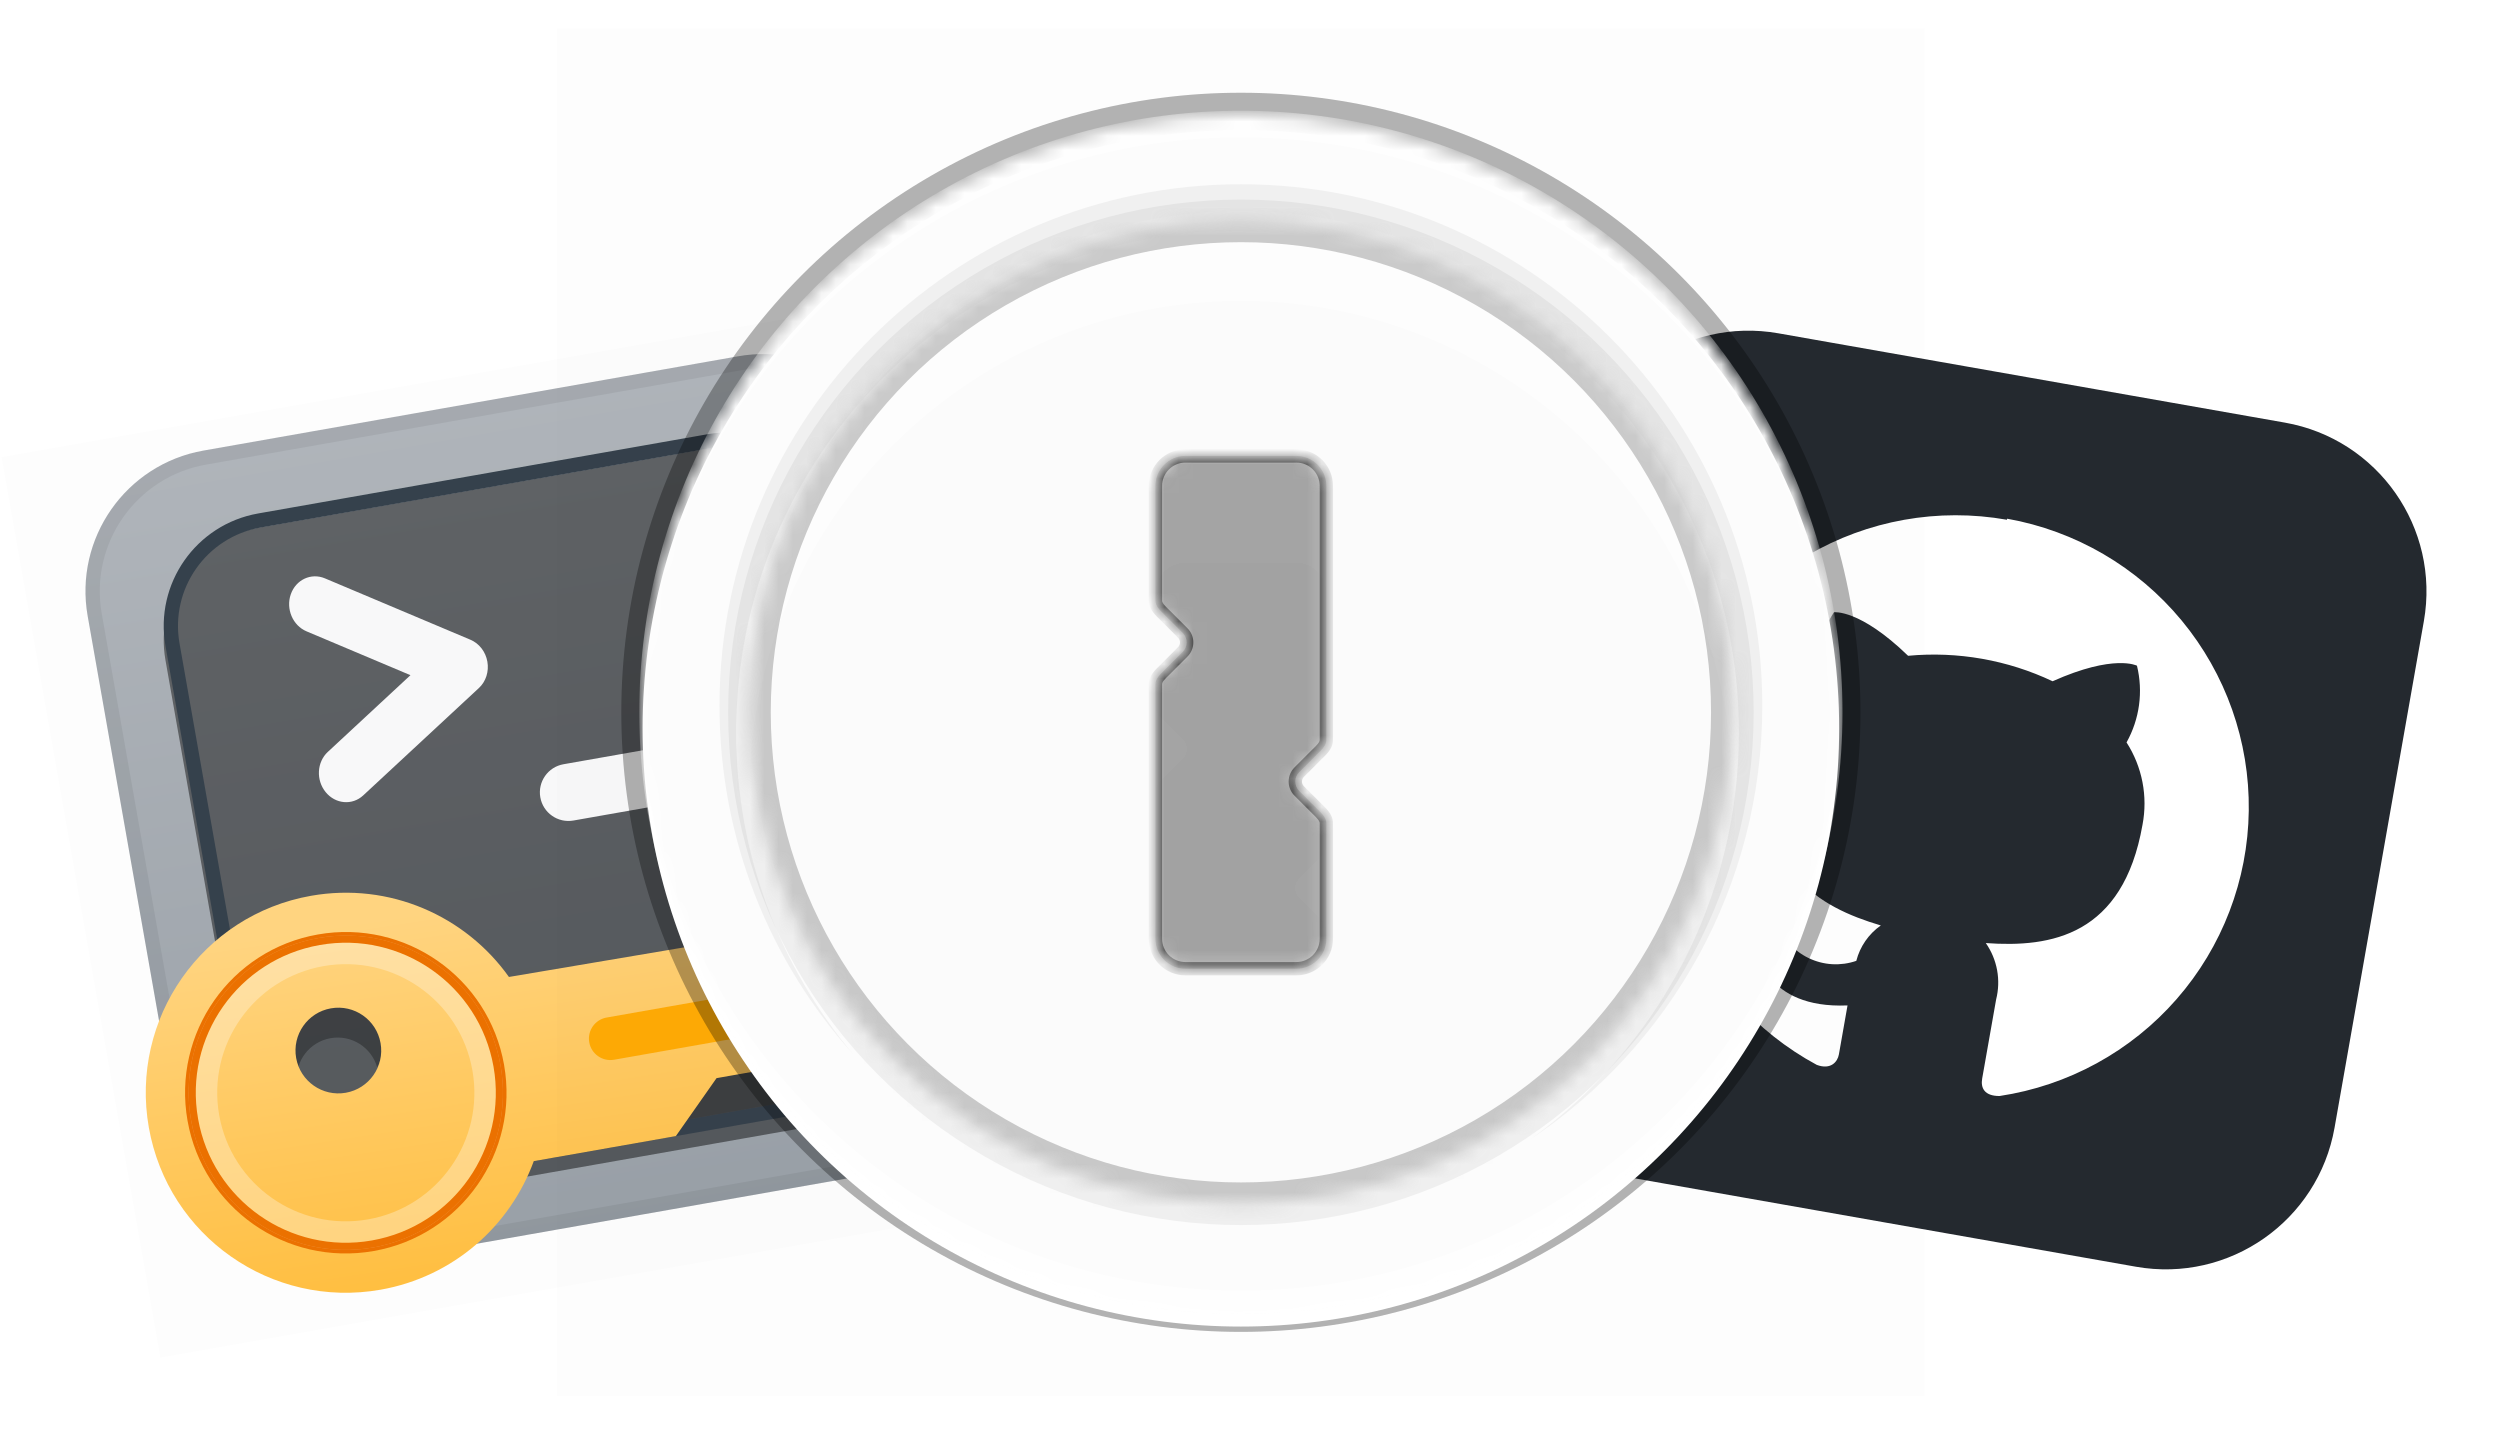<svg width="175" height="100" viewBox="0 0 175 100" fill="none" xmlns="http://www.w3.org/2000/svg">
<g clip-path="url(#clip0_158_337197)">
<path d="M169.67 43.484C170.821 36.957 166.463 30.733 159.936 29.582L124.483 23.331C117.956 22.18 111.733 26.538 110.582 33.065L104.33 68.518C103.18 75.045 107.538 81.269 114.064 82.419L149.517 88.671C156.044 89.822 162.268 85.463 163.419 78.937L169.67 43.484Z" fill="#24292F"/>
<path fill-rule="evenodd" clip-rule="evenodd" d="M140.486 36.383C135.688 35.532 130.744 36.414 126.541 38.871C122.338 41.329 119.149 45.2 117.547 49.793C115.945 54.386 116.034 59.399 117.798 63.934C119.563 68.469 122.887 72.23 127.175 74.542C128.146 74.905 128.629 74.339 128.723 73.807C128.817 73.275 129.031 72.062 129.327 70.38C123.494 70.627 122.997 66.482 122.997 66.482C122.838 65.197 122.228 64.009 121.275 63.13C119.671 61.571 121.642 61.918 121.642 61.918C122.265 62.121 122.834 62.463 123.305 62.917C123.776 63.371 124.138 63.927 124.362 64.541C124.549 65.086 124.842 65.589 125.223 66.021C125.605 66.452 126.068 66.805 126.587 67.057C127.105 67.31 127.668 67.458 128.244 67.493C128.82 67.527 129.396 67.448 129.941 67.26C130.199 66.256 130.807 65.377 131.657 64.781C127.259 63.483 122.853 60.92 124.215 53.199C124.537 51.193 125.619 49.388 127.238 48.157C126.938 46.311 127.345 44.419 128.377 42.859C128.377 42.859 130.171 42.614 133.566 45.905C137.037 45.581 140.531 46.197 143.682 47.688C147.997 45.757 149.587 46.599 149.587 46.599C150.032 48.417 149.771 50.336 148.858 51.969C149.958 53.679 150.358 55.746 149.974 57.741C148.609 65.487 143.587 66.349 139.006 66.014C139.403 66.583 139.673 67.231 139.798 67.913C139.922 68.595 139.898 69.296 139.728 69.968C139.252 72.665 138.868 74.843 138.752 75.499C138.637 76.155 138.907 76.725 139.968 76.721C144.777 75.998 149.171 73.593 152.366 69.935C155.562 66.278 157.351 61.605 157.414 56.751C157.478 51.896 155.812 47.176 152.714 43.432C149.616 39.688 145.287 37.163 140.499 36.309L140.486 36.383Z" fill="white"/>
</g>
<rect width="64" height="64" transform="translate(0.114 32) rotate(-10)" fill="black" fill-opacity="0.01"/>
<g clip-path="url(#clip1_158_337197)">
<path d="M6.137 43.123C5.178 37.684 8.81 32.498 14.248 31.539L51.671 24.94C57.11 23.981 62.297 27.613 63.256 33.052L69.854 70.475C70.813 75.913 67.182 81.1 61.743 82.059L24.32 88.658C18.881 89.617 13.694 85.985 12.736 80.546L6.137 43.123Z" fill="url(#paint0_linear_158_337197)"/>
<path d="M6.629 43.037C5.718 37.87 9.168 32.942 14.335 32.031L51.758 25.433C56.925 24.522 61.852 27.972 62.763 33.139L69.362 70.561C70.273 75.728 66.823 80.656 61.656 81.567L24.233 88.165C19.066 89.076 14.139 85.626 13.228 80.459L6.629 43.037Z" stroke="black" stroke-opacity="0.06"/>
<g filter="url(#filter0_i_158_337197)">
<rect x="10.193" y="37.331" width="48" height="48" rx="8" transform="rotate(-10 10.193 37.331)" fill="black" fill-opacity="0.45"/>
</g>
<rect x="10.772" y="37.737" width="47" height="47" rx="7.5" transform="rotate(-10 10.772 37.737)" stroke="#35414C"/>
<path fill-rule="evenodd" clip-rule="evenodd" d="M20.354 41.603C20.709 40.578 21.779 40.078 22.744 40.485L32.93 44.781C33.544 45.04 33.994 45.622 34.116 46.313C34.238 47.005 34.014 47.706 33.526 48.159L25.423 55.68C24.656 56.392 23.479 56.288 22.795 55.447C22.111 54.606 22.178 53.346 22.946 52.634L28.732 47.263L21.458 44.194C20.493 43.788 19.999 42.627 20.354 41.603Z" fill="#F8F8F9"/>
<path fill-rule="evenodd" clip-rule="evenodd" d="M37.822 55.814C37.63 54.727 38.356 53.689 39.444 53.497L51.262 51.414C52.35 51.222 53.387 51.948 53.579 53.036C53.771 54.124 53.044 55.161 51.956 55.353L40.139 57.437C39.051 57.629 38.014 56.902 37.822 55.814Z" fill="#F8F8F9"/>
<g opacity="0.3" filter="url(#filter1_f_158_337197)">
<path fill-rule="evenodd" clip-rule="evenodd" d="M26.401 74.709C26.77 74.018 26.919 73.203 26.772 72.372C26.424 70.397 24.542 69.079 22.567 69.427C20.593 69.775 19.275 71.658 19.623 73.632C19.77 74.463 20.188 75.178 20.77 75.701C20.669 74.252 21.677 72.931 23.139 72.673C24.602 72.415 26.001 73.312 26.401 74.709Z" fill="black"/>
</g>
<path opacity="0.3" d="M59.716 76.324L46.913 78.581L48.899 75.185L55.883 73.954L59.716 76.324Z" fill="black"/>
<path fill-rule="evenodd" clip-rule="evenodd" d="M26.637 90.28C31.741 89.38 35.707 85.821 37.364 81.28L47.309 79.527L50.158 75.47L56.478 74.356L60.332 77.009C60.332 77.009 64.74 75.204 64.654 69.776L57.498 64.692L35.625 68.387C32.591 64.119 27.275 61.735 21.775 62.705C14.16 64.048 9.076 71.309 10.418 78.924C11.761 86.538 19.022 91.623 26.637 90.28ZM24.206 76.493C25.837 76.205 26.927 74.649 26.639 73.017C26.352 71.385 24.796 70.296 23.164 70.584C21.532 70.871 20.443 72.427 20.73 74.059C21.018 75.691 22.574 76.78 24.206 76.493Z" fill="url(#paint1_linear_158_337197)"/>
<g filter="url(#filter2_f_158_337197)">
<ellipse cx="24.206" cy="76.492" rx="11" ry="11" transform="rotate(-10 24.206 76.492)" stroke="#EB7100" stroke-width="0.5"/>
</g>
<path opacity="0.3" d="M34.054 74.756C35.013 80.195 31.381 85.381 25.942 86.34C20.503 87.299 15.317 83.668 14.358 78.229C13.399 72.79 17.03 67.603 22.469 66.644C27.908 65.685 33.095 69.317 34.054 74.756Z" stroke="white" stroke-width="2"/>
<path d="M34.793 74.625C35.824 80.472 31.919 86.048 26.073 87.079C20.226 88.11 14.65 84.206 13.619 78.359C12.588 72.512 16.492 66.936 22.339 65.905C28.186 64.874 33.762 68.778 34.793 74.625Z" stroke="#EB7100" stroke-width="0.5"/>
<g filter="url(#filter3_i_158_337197)">
<path d="M42.986 73.181L64.187 69.443L60.754 67.002L42.465 70.227C41.649 70.37 41.104 71.148 41.248 71.964C41.392 72.78 42.17 73.325 42.986 73.181Z" fill="#FFAA05"/>
</g>
</g>
<g clip-path="url(#clip2_158_337197)">
<rect width="95.724" height="95.724" transform="translate(39.001 2)" fill="black" fill-opacity="0.01"/>
<path fill-rule="evenodd" clip-rule="evenodd" d="M86.862 87.881C107.859 87.881 124.881 70.859 124.881 49.862C124.881 28.864 107.859 11.843 86.862 11.843C65.865 11.843 48.843 28.864 48.843 49.862C48.843 70.859 65.865 87.881 86.862 87.881ZM82.98 31.914C81.82 31.914 80.88 32.854 80.88 34.014V42.05C80.88 42.41 81.175 42.699 81.442 42.96C81.475 42.992 81.508 43.024 81.539 43.056L82.793 44.309C83.157 44.674 83.157 45.265 82.793 45.629L81.539 46.883C81.508 46.915 81.475 46.947 81.442 46.979C81.175 47.24 80.88 47.529 80.88 47.889V65.711C80.88 66.871 81.82 67.811 82.98 67.811H90.745C91.905 67.811 92.845 66.871 92.845 65.711V57.616C92.845 57.258 92.552 56.97 92.288 56.711C92.258 56.681 92.228 56.652 92.198 56.623L90.945 55.369C90.58 55.004 90.58 54.413 90.945 54.049L92.198 52.795C92.228 52.766 92.258 52.737 92.288 52.707C92.552 52.448 92.845 52.16 92.845 51.802V34.014C92.845 32.854 91.905 31.914 90.745 31.914H82.98Z" fill="url(#paint2_linear_158_337197)"/>
<mask id="mask0_158_337197" style="mask-type:alpha" maskUnits="userSpaceOnUse" x="48" y="11" width="77" height="77">
<path fill-rule="evenodd" clip-rule="evenodd" d="M86.862 87.881C107.859 87.881 124.881 70.859 124.881 49.862C124.881 28.864 107.859 11.843 86.862 11.843C65.865 11.843 48.843 28.864 48.843 49.862C48.843 70.859 65.865 87.881 86.862 87.881ZM82.98 31.914C81.82 31.914 80.88 32.854 80.88 34.014V42.05C80.88 42.41 81.175 42.699 81.442 42.96C81.475 42.992 81.508 43.024 81.539 43.056L82.793 44.309C83.157 44.674 83.157 45.265 82.793 45.629L81.539 46.883C81.508 46.915 81.475 46.947 81.442 46.979C81.175 47.24 80.88 47.529 80.88 47.889V65.711C80.88 66.871 81.82 67.811 82.98 67.811H90.745C91.905 67.811 92.845 66.871 92.845 65.711V57.616C92.845 57.258 92.552 56.97 92.288 56.711C92.258 56.681 92.228 56.652 92.198 56.623L90.945 55.369C90.58 55.004 90.58 54.413 90.945 54.049L92.198 52.795C92.228 52.766 92.258 52.737 92.288 52.707C92.552 52.448 92.845 52.16 92.845 51.802V34.014C92.845 32.854 91.905 31.914 90.745 31.914H82.98Z" fill="url(#paint3_linear_158_337197)"/>
</mask>
<g mask="url(#mask0_158_337197)">
<g filter="url(#filter4_ddi_158_337197)">
<circle cx="86.862" cy="49.862" r="25.427" fill="url(#paint4_radial_158_337197)"/>
<circle cx="86.862" cy="49.862" r="25.427" fill="url(#paint5_linear_158_337197)"/>
</g>
<g filter="url(#filter5_dii_158_337197)">
<ellipse cx="86.863" cy="49.861" rx="12.751" ry="12.751" fill="black" fill-opacity="0.03"/>
</g>
</g>
<circle cx="86.862" cy="49.862" r="41.879" fill="black" fill-opacity="0.01" stroke="black" stroke-opacity="0.3" stroke-width="2.983"/>
<g style="mix-blend-mode:multiply" filter="url(#filter6_dd_158_337197)">
<circle cx="86.862" cy="49.862" r="41.879" fill="white"/>
</g>
<ellipse cx="86.863" cy="49.862" rx="34.401" ry="34.401" fill="black" fill-opacity="0.01" stroke="black" stroke-opacity="0.2" stroke-width="2.983"/>
<g filter="url(#filter7_iii_158_337197)">
<ellipse cx="86.863" cy="49.862" rx="34.401" ry="34.401" fill="black" fill-opacity="0.01"/>
</g>
<mask id="mask1_158_337197" style="mask-type:alpha" maskUnits="userSpaceOnUse" x="44" y="7" width="85" height="85">
<path fill-rule="evenodd" clip-rule="evenodd" d="M86.862 91.741C109.991 91.741 128.741 72.991 128.741 49.862C128.741 26.732 109.991 7.982 86.862 7.982C63.733 7.982 44.983 26.732 44.983 49.862C44.983 72.991 63.733 91.741 86.862 91.741ZM86.862 84.263C105.862 84.263 121.263 68.861 121.263 49.862C121.263 30.863 105.862 15.461 86.862 15.461C67.863 15.461 52.462 30.863 52.462 49.862C52.462 68.861 67.863 84.263 86.862 84.263Z" fill="white"/>
</mask>
<g mask="url(#mask1_158_337197)">
<ellipse cx="86.862" cy="49.862" rx="42.113" ry="42.113" fill="url(#paint6_radial_158_337197)"/>
<g opacity="0.7">
<g filter="url(#filter8_iiiiiii_158_337197)">
<ellipse cx="86.863" cy="49.862" rx="42.113" ry="42.113" fill="black" fill-opacity="0.01"/>
</g>
<g filter="url(#filter9_i_158_337197)">
<path fill-rule="evenodd" clip-rule="evenodd" d="M86.863 91.975C110.121 91.975 128.976 73.121 128.976 49.862C128.976 26.604 110.121 7.749 86.863 7.749C63.604 7.749 44.749 26.604 44.749 49.862C44.749 73.121 63.604 91.975 86.863 91.975ZM86.863 83.319C105.34 83.319 120.319 68.34 120.319 49.862C120.319 31.384 105.34 16.405 86.863 16.405C68.385 16.405 53.406 31.384 53.406 49.862C53.406 68.34 68.385 83.319 86.863 83.319Z" fill="black" fill-opacity="0.01"/>
</g>
<g filter="url(#filter10_dd_158_337197)">
<circle cx="86.862" cy="49.862" r="33.457" fill="black" fill-opacity="0.01"/>
</g>
<g filter="url(#filter11_f_158_337197)">
<path fill-rule="evenodd" clip-rule="evenodd" d="M107.131 79.752C116.917 73.206 123.361 62.053 123.361 49.395C123.361 29.237 107.02 12.896 86.862 12.896C66.705 12.896 50.364 29.237 50.364 49.395C50.364 58.771 53.9 67.322 59.712 73.787C54.607 67.692 51.534 59.838 51.534 51.266C51.534 31.884 67.246 16.172 86.628 16.172C106.01 16.172 121.723 31.884 121.723 51.266C121.723 62.995 115.969 73.38 107.131 79.752Z" fill="black" fill-opacity="0.07"/>
</g>
</g>
</g>
<mask id="mask2_158_337197" style="mask-type:alpha" maskUnits="userSpaceOnUse" x="80" y="31" width="13" height="37">
<path fill-rule="evenodd" clip-rule="evenodd" d="M80.88 34.014C80.88 32.854 81.82 31.914 82.98 31.914H90.745C91.905 31.914 92.845 32.854 92.845 34.014V51.802C92.845 52.201 92.481 52.513 92.199 52.795V52.795L90.945 54.049C90.581 54.413 90.581 55.004 90.945 55.369L92.199 56.623V56.623C92.481 56.905 92.845 57.216 92.845 57.616V65.711C92.845 66.87 91.905 67.811 90.745 67.811H82.98C81.82 67.811 80.88 66.87 80.88 65.711V47.889C80.88 47.484 81.253 47.169 81.539 46.883V46.883L82.793 45.629C83.158 45.265 83.158 44.674 82.793 44.309L81.539 43.056V43.056C81.253 42.77 80.88 42.454 80.88 42.05V34.014Z" fill="black"/>
</mask>
<g mask="url(#mask2_158_337197)">
<path fill-rule="evenodd" clip-rule="evenodd" d="M80.88 34.014C80.88 32.854 81.82 31.914 82.98 31.914H90.745C91.905 31.914 92.845 32.854 92.845 34.014V51.802C92.845 52.201 92.481 52.513 92.199 52.795V52.795L90.945 54.049C90.581 54.413 90.581 55.004 90.945 55.369L92.199 56.623V56.623C92.481 56.905 92.845 57.216 92.845 57.616V65.711C92.845 66.87 91.905 67.811 90.745 67.811H82.98C81.82 67.811 80.88 66.87 80.88 65.711V47.889C80.88 47.484 81.253 47.169 81.539 46.883V46.883L82.793 45.629C83.158 45.265 83.158 44.674 82.793 44.309L81.539 43.056V43.056C81.253 42.77 80.88 42.454 80.88 42.05V34.014Z" fill="#808080" fill-opacity="0.7"/>
<g opacity="0.8" filter="url(#filter12_i_158_337197)">
<path fill-rule="evenodd" clip-rule="evenodd" d="M80.88 34.014C80.88 32.854 81.82 31.914 82.98 31.914H90.745C91.905 31.914 92.845 32.854 92.845 34.014V51.802C92.845 52.201 92.481 52.513 92.199 52.795V52.795L90.945 54.049C90.581 54.413 90.581 55.004 90.945 55.369L92.199 56.623V56.623C92.481 56.905 92.845 57.216 92.845 57.616V65.711C92.845 66.87 91.905 67.811 90.745 67.811H82.98C81.82 67.811 80.88 66.87 80.88 65.711V47.889C80.88 47.484 81.253 47.169 81.539 46.883V46.883L82.793 45.629C83.158 45.265 83.158 44.674 82.793 44.309L81.539 43.056V43.056C81.253 42.77 80.88 42.454 80.88 42.05V34.014Z" fill="black" fill-opacity="0.01"/>
</g>
<path d="M90.945 54.049L91.275 54.379L91.275 54.379L90.945 54.049ZM90.945 55.369L90.615 55.699L90.615 55.699L90.945 55.369ZM82.793 45.629L83.123 45.959L83.123 45.959L82.793 45.629ZM82.793 44.309L83.123 43.979L83.123 43.979L82.793 44.309ZM82.98 31.447C81.562 31.447 80.413 32.596 80.413 34.014H81.347C81.347 33.112 82.078 32.381 82.98 32.381V31.447ZM90.745 31.447H82.98V32.381H90.745V31.447ZM93.312 34.014C93.312 32.596 92.163 31.447 90.745 31.447V32.381C91.647 32.381 92.379 33.112 92.379 34.014H93.312ZM93.312 51.802V34.014H92.379V51.802H93.312ZM91.275 54.379L92.529 53.125L91.869 52.465L90.615 53.719L91.275 54.379ZM91.275 55.039C91.093 54.857 91.093 54.561 91.275 54.379L90.615 53.719C90.068 54.266 90.068 55.152 90.615 55.699L91.275 55.039ZM92.529 56.292L91.275 55.039L90.615 55.699L91.869 56.953L92.529 56.292ZM93.312 65.711V57.616H92.379V65.711H93.312ZM90.745 68.277C92.163 68.277 93.312 67.128 93.312 65.711H92.379C92.379 66.613 91.647 67.344 90.745 67.344V68.277ZM82.98 68.277H90.745V67.344H82.98V68.277ZM80.413 65.711C80.413 67.128 81.562 68.277 82.98 68.277V67.344C82.078 67.344 81.347 66.613 81.347 65.711H80.413ZM80.413 47.889V65.711H81.347V47.889H80.413ZM82.463 45.299L81.21 46.553L81.869 47.213L83.123 45.959L82.463 45.299ZM82.463 44.639C82.645 44.822 82.645 45.117 82.463 45.299L83.123 45.959C83.67 45.413 83.67 44.526 83.123 43.979L82.463 44.639ZM81.21 43.386L82.463 44.639L83.123 43.979L81.869 42.726L81.21 43.386ZM80.413 34.014V42.05H81.347V34.014H80.413ZM81.869 42.726C81.704 42.561 81.576 42.445 81.47 42.31C81.37 42.182 81.347 42.102 81.347 42.05H80.413C80.413 42.401 80.576 42.682 80.735 42.885C80.887 43.08 81.088 43.264 81.21 43.386L81.869 42.726ZM81.347 47.889C81.347 47.836 81.37 47.757 81.47 47.629C81.576 47.494 81.704 47.378 81.869 47.213L81.21 46.553C81.088 46.674 80.887 46.859 80.735 47.054C80.576 47.257 80.413 47.537 80.413 47.889H81.347ZM91.869 56.953C92.03 57.114 92.156 57.229 92.259 57.361C92.356 57.486 92.379 57.564 92.379 57.616H93.312C93.312 57.268 93.153 56.99 92.997 56.789C92.847 56.596 92.649 56.413 92.529 56.292L91.869 56.953ZM92.379 51.802C92.379 51.854 92.356 51.931 92.259 52.057C92.156 52.189 92.03 52.304 91.869 52.465L92.529 53.125C92.649 53.005 92.847 52.822 92.997 52.628C93.152 52.428 93.312 52.15 93.312 51.802H92.379Z" fill="black" fill-opacity="0.5"/>
</g>
</g>
<defs>
<filter id="filter0_i_158_337197" x="11.459" y="30.263" width="53.073" height="54.073" filterUnits="userSpaceOnUse" color-interpolation-filters="sRGB">
<feFlood flood-opacity="0" result="BackgroundImageFix"/>
<feBlend mode="normal" in="SourceGraphic" in2="BackgroundImageFix" result="shape"/>
<feColorMatrix in="SourceAlpha" type="matrix" values="0 0 0 0 0 0 0 0 0 0 0 0 0 0 0 0 0 0 127 0" result="hardAlpha"/>
<feOffset dy="1"/>
<feGaussianBlur stdDeviation="2"/>
<feComposite in2="hardAlpha" operator="arithmetic" k2="-1" k3="1"/>
<feColorMatrix type="matrix" values="0 0 0 0 0 0 0 0 0 0 0 0 0 0 0 0 0 0 0.2 0"/>
<feBlend mode="normal" in2="shape" result="effect1_innerShadow_158_337197"/>
</filter>
<filter id="filter1_f_158_337197" x="18.567" y="68.371" width="9.261" height="8.33" filterUnits="userSpaceOnUse" color-interpolation-filters="sRGB">
<feFlood flood-opacity="0" result="BackgroundImageFix"/>
<feBlend mode="normal" in="SourceGraphic" in2="BackgroundImageFix" result="shape"/>
<feGaussianBlur stdDeviation="0.5" result="effect1_foregroundBlur_158_337197"/>
</filter>
<filter id="filter2_f_158_337197" x="10.954" y="63.24" width="26.504" height="26.504" filterUnits="userSpaceOnUse" color-interpolation-filters="sRGB">
<feFlood flood-opacity="0" result="BackgroundImageFix"/>
<feBlend mode="normal" in="SourceGraphic" in2="BackgroundImageFix" result="shape"/>
<feGaussianBlur stdDeviation="1" result="effect1_foregroundBlur_158_337197"/>
</filter>
<filter id="filter3_i_158_337197" x="41.225" y="67.002" width="22.962" height="7.202" filterUnits="userSpaceOnUse" color-interpolation-filters="sRGB">
<feFlood flood-opacity="0" result="BackgroundImageFix"/>
<feBlend mode="normal" in="SourceGraphic" in2="BackgroundImageFix" result="shape"/>
<feColorMatrix in="SourceAlpha" type="matrix" values="0 0 0 0 0 0 0 0 0 0 0 0 0 0 0 0 0 0 127 0" result="hardAlpha"/>
<feOffset dy="1"/>
<feGaussianBlur stdDeviation="1"/>
<feComposite in2="hardAlpha" operator="arithmetic" k2="-1" k3="1"/>
<feColorMatrix type="matrix" values="0 0 0 0 0.922 0 0 0 0 0.443 0 0 0 0 0 0 0 0 0.7 0"/>
<feBlend mode="normal" in2="shape" result="effect1_innerShadow_158_337197"/>
</filter>
<filter id="filter4_ddi_158_337197" x="59.198" y="22.944" width="55.328" height="56.074" filterUnits="userSpaceOnUse" color-interpolation-filters="sRGB">
<feFlood flood-opacity="0" result="BackgroundImageFix"/>
<feColorMatrix in="SourceAlpha" type="matrix" values="0 0 0 0 0 0 0 0 0 0 0 0 0 0 0 0 0 0 127 0" result="hardAlpha"/>
<feOffset dy="1.492"/>
<feGaussianBlur stdDeviation="1.119"/>
<feColorMatrix type="matrix" values="0 0 0 0 0 0 0 0 0 0 0 0 0 0 0 0 0 0 0.1 0"/>
<feBlend mode="normal" in2="BackgroundImageFix" result="effect1_dropShadow_158_337197"/>
<feColorMatrix in="SourceAlpha" type="matrix" values="0 0 0 0 0 0 0 0 0 0 0 0 0 0 0 0 0 0 127 0" result="hardAlpha"/>
<feMorphology radius="1.492" operator="dilate" in="SourceAlpha" result="effect2_dropShadow_158_337197"/>
<feOffset/>
<feColorMatrix type="matrix" values="0 0 0 0 0 0 0 0 0 0 0 0 0 0 0 0 0 0 0.1 0"/>
<feBlend mode="normal" in2="effect1_dropShadow_158_337197" result="effect2_dropShadow_158_337197"/>
<feBlend mode="normal" in="SourceGraphic" in2="effect2_dropShadow_158_337197" result="shape"/>
<feColorMatrix in="SourceAlpha" type="matrix" values="0 0 0 0 0 0 0 0 0 0 0 0 0 0 0 0 0 0 127 0" result="hardAlpha"/>
<feOffset dy="0.933"/>
<feGaussianBlur stdDeviation="0.467"/>
<feComposite in2="hardAlpha" operator="arithmetic" k2="-1" k3="1"/>
<feColorMatrix type="matrix" values="0 0 0 0 1 0 0 0 0 1 0 0 0 0 1 0 0 0 0.65 0"/>
<feBlend mode="normal" in2="shape" result="effect3_innerShadow_158_337197"/>
</filter>
<filter id="filter5_dii_158_337197" x="73.645" y="36.877" width="26.435" height="29.469" filterUnits="userSpaceOnUse" color-interpolation-filters="sRGB">
<feFlood flood-opacity="0" result="BackgroundImageFix"/>
<feColorMatrix in="SourceAlpha" type="matrix" values="0 0 0 0 0 0 0 0 0 0 0 0 0 0 0 0 0 0 127 0" result="hardAlpha"/>
<feMorphology radius="0.233" operator="dilate" in="SourceAlpha" result="effect1_dropShadow_158_337197"/>
<feOffset dy="0.233"/>
<feGaussianBlur stdDeviation="0.117"/>
<feColorMatrix type="matrix" values="0 0 0 0 1 0 0 0 0 1 0 0 0 0 1 0 0 0 0.349 0"/>
<feBlend mode="normal" in2="BackgroundImageFix" result="effect1_dropShadow_158_337197"/>
<feBlend mode="normal" in="SourceGraphic" in2="effect1_dropShadow_158_337197" result="shape"/>
<feColorMatrix in="SourceAlpha" type="matrix" values="0 0 0 0 0 0 0 0 0 0 0 0 0 0 0 0 0 0 127 0" result="hardAlpha"/>
<feOffset dy="3.733"/>
<feGaussianBlur stdDeviation="1.867"/>
<feComposite in2="hardAlpha" operator="arithmetic" k2="-1" k3="1"/>
<feColorMatrix type="matrix" values="0 0 0 0 0 0 0 0 0 0 0 0 0 0 0 0 0 0 0.07 0"/>
<feBlend mode="normal" in2="shape" result="effect2_innerShadow_158_337197"/>
<feColorMatrix in="SourceAlpha" type="matrix" values="0 0 0 0 0 0 0 0 0 0 0 0 0 0 0 0 0 0 127 0" result="hardAlpha"/>
<feOffset dy="0.467"/>
<feGaussianBlur stdDeviation="0.7"/>
<feComposite in2="hardAlpha" operator="arithmetic" k2="-1" k3="1"/>
<feColorMatrix type="matrix" values="0 0 0 0 0 0 0 0 0 0 0 0 0 0 0 0 0 0 0.07 0"/>
<feBlend mode="normal" in2="effect2_innerShadow_158_337197" result="effect3_innerShadow_158_337197"/>
</filter>
<filter id="filter6_dd_158_337197" x="42" y="5.745" width="89.725" height="89.725" filterUnits="userSpaceOnUse" color-interpolation-filters="sRGB">
<feFlood flood-opacity="0" result="BackgroundImageFix"/>
<feColorMatrix in="SourceAlpha" type="matrix" values="0 0 0 0 0 0 0 0 0 0 0 0 0 0 0 0 0 0 127 0" result="hardAlpha"/>
<feOffset dy="0.746"/>
<feGaussianBlur stdDeviation="1.492"/>
<feColorMatrix type="matrix" values="0 0 0 0 0 0 0 0 0 0 0 0 0 0 0 0 0 0 0.2 0"/>
<feBlend mode="normal" in2="BackgroundImageFix" result="effect1_dropShadow_158_337197"/>
<feColorMatrix in="SourceAlpha" type="matrix" values="0 0 0 0 0 0 0 0 0 0 0 0 0 0 0 0 0 0 127 0" result="hardAlpha"/>
<feOffset dy="0.373"/>
<feColorMatrix type="matrix" values="0 0 0 0 0 0 0 0 0 0 0 0 0 0 0 0 0 0 0.25 0"/>
<feBlend mode="normal" in2="effect1_dropShadow_158_337197" result="effect2_dropShadow_158_337197"/>
<feBlend mode="normal" in="SourceGraphic" in2="effect2_dropShadow_158_337197" result="shape"/>
</filter>
<filter id="filter7_iii_158_337197" x="52.462" y="15.461" width="68.802" height="72.535" filterUnits="userSpaceOnUse" color-interpolation-filters="sRGB">
<feFlood flood-opacity="0" result="BackgroundImageFix"/>
<feBlend mode="normal" in="SourceGraphic" in2="BackgroundImageFix" result="shape"/>
<feColorMatrix in="SourceAlpha" type="matrix" values="0 0 0 0 0 0 0 0 0 0 0 0 0 0 0 0 0 0 127 0" result="hardAlpha"/>
<feOffset dy="3.733"/>
<feGaussianBlur stdDeviation="4.667"/>
<feComposite in2="hardAlpha" operator="arithmetic" k2="-1" k3="1"/>
<feColorMatrix type="matrix" values="0 0 0 0 0 0 0 0 0 0 0 0 0 0 0 0 0 0 0.3 0"/>
<feBlend mode="normal" in2="shape" result="effect1_innerShadow_158_337197"/>
<feColorMatrix in="SourceAlpha" type="matrix" values="0 0 0 0 0 0 0 0 0 0 0 0 0 0 0 0 0 0 127 0" result="hardAlpha"/>
<feOffset dy="0.933"/>
<feGaussianBlur stdDeviation="0.933"/>
<feComposite in2="hardAlpha" operator="arithmetic" k2="-1" k3="1"/>
<feColorMatrix type="matrix" values="0 0 0 0 0 0 0 0 0 0 0 0 0 0 0 0 0 0 0.2 0"/>
<feBlend mode="normal" in2="effect1_innerShadow_158_337197" result="effect2_innerShadow_158_337197"/>
<feColorMatrix in="SourceAlpha" type="matrix" values="0 0 0 0 0 0 0 0 0 0 0 0 0 0 0 0 0 0 127 0" result="hardAlpha"/>
<feOffset dy="0.933"/>
<feComposite in2="hardAlpha" operator="arithmetic" k2="-1" k3="1"/>
<feColorMatrix type="matrix" values="0 0 0 0 0 0 0 0 0 0 0 0 0 0 0 0 0 0 0.25 0"/>
<feBlend mode="normal" in2="effect2_innerShadow_158_337197" result="effect3_innerShadow_158_337197"/>
</filter>
<filter id="filter8_iiiiiii_158_337197" x="44.749" y="7.749" width="84.227" height="86.327" filterUnits="userSpaceOnUse" color-interpolation-filters="sRGB">
<feFlood flood-opacity="0" result="BackgroundImageFix"/>
<feBlend mode="normal" in="SourceGraphic" in2="BackgroundImageFix" result="shape"/>
<feColorMatrix in="SourceAlpha" type="matrix" values="0 0 0 0 0 0 0 0 0 0 0 0 0 0 0 0 0 0 127 0" result="hardAlpha"/>
<feMorphology radius="5.367" operator="erode" in="SourceAlpha" result="effect1_innerShadow_158_337197"/>
<feOffset/>
<feComposite in2="hardAlpha" operator="arithmetic" k2="-1" k3="1"/>
<feColorMatrix type="matrix" values="0 0 0 0 0 0 0 0 0 0 0 0 0 0 0 0 0 0 0.1 0"/>
<feBlend mode="normal" in2="shape" result="effect1_innerShadow_158_337197"/>
<feColorMatrix in="SourceAlpha" type="matrix" values="0 0 0 0 0 0 0 0 0 0 0 0 0 0 0 0 0 0 127 0" result="hardAlpha"/>
<feMorphology radius="4.9" operator="erode" in="SourceAlpha" result="effect2_innerShadow_158_337197"/>
<feOffset/>
<feComposite in2="hardAlpha" operator="arithmetic" k2="-1" k3="1"/>
<feColorMatrix type="matrix" values="0 0 0 0 1 0 0 0 0 1 0 0 0 0 1 0 0 0 1 0"/>
<feBlend mode="normal" in2="effect1_innerShadow_158_337197" result="effect2_innerShadow_158_337197"/>
<feColorMatrix in="SourceAlpha" type="matrix" values="0 0 0 0 0 0 0 0 0 0 0 0 0 0 0 0 0 0 127 0" result="hardAlpha"/>
<feMorphology radius="3.033" operator="erode" in="SourceAlpha" result="effect3_innerShadow_158_337197"/>
<feOffset/>
<feComposite in2="hardAlpha" operator="arithmetic" k2="-1" k3="1"/>
<feColorMatrix type="matrix" values="0 0 0 0 0 0 0 0 0 0 0 0 0 0 0 0 0 0 0.07 0"/>
<feBlend mode="normal" in2="effect2_innerShadow_158_337197" result="effect3_innerShadow_158_337197"/>
<feColorMatrix in="SourceAlpha" type="matrix" values="0 0 0 0 0 0 0 0 0 0 0 0 0 0 0 0 0 0 127 0" result="hardAlpha"/>
<feOffset dy="-2.1"/>
<feComposite in2="hardAlpha" operator="arithmetic" k2="-1" k3="1"/>
<feColorMatrix type="matrix" values="0 0 0 0 0 0 0 0 0 0 0 0 0 0 0 0 0 0 0.1 0"/>
<feBlend mode="normal" in2="effect3_innerShadow_158_337197" result="effect4_innerShadow_158_337197"/>
<feColorMatrix in="SourceAlpha" type="matrix" values="0 0 0 0 0 0 0 0 0 0 0 0 0 0 0 0 0 0 127 0" result="hardAlpha"/>
<feOffset dy="-1.633"/>
<feComposite in2="hardAlpha" operator="arithmetic" k2="-1" k3="1"/>
<feColorMatrix type="matrix" values="0 0 0 0 1 0 0 0 0 1 0 0 0 0 1 0 0 0 0.6 0"/>
<feBlend mode="normal" in2="effect4_innerShadow_158_337197" result="effect5_innerShadow_158_337197"/>
<feColorMatrix in="SourceAlpha" type="matrix" values="0 0 0 0 0 0 0 0 0 0 0 0 0 0 0 0 0 0 127 0" result="hardAlpha"/>
<feOffset dy="2.1"/>
<feGaussianBlur stdDeviation="1.867"/>
<feComposite in2="hardAlpha" operator="arithmetic" k2="-1" k3="1"/>
<feColorMatrix type="matrix" values="0 0 0 0 0.02 0 0 0 0 0.447 0 0 0 0 0.925 0 0 0 0.6 0"/>
<feBlend mode="normal" in2="effect5_innerShadow_158_337197" result="effect6_innerShadow_158_337197"/>
<feColorMatrix in="SourceAlpha" type="matrix" values="0 0 0 0 0 0 0 0 0 0 0 0 0 0 0 0 0 0 127 0" result="hardAlpha"/>
<feOffset dy="3.5"/>
<feGaussianBlur stdDeviation="0.933"/>
<feComposite in2="hardAlpha" operator="arithmetic" k2="-1" k3="1"/>
<feColorMatrix type="matrix" values="0 0 0 0 1 0 0 0 0 1 0 0 0 0 1 0 0 0 1 0"/>
<feBlend mode="normal" in2="effect6_innerShadow_158_337197" result="effect7_innerShadow_158_337197"/>
</filter>
<filter id="filter9_i_158_337197" x="44.749" y="6.116" width="84.227" height="85.86" filterUnits="userSpaceOnUse" color-interpolation-filters="sRGB">
<feFlood flood-opacity="0" result="BackgroundImageFix"/>
<feBlend mode="normal" in="SourceGraphic" in2="BackgroundImageFix" result="shape"/>
<feColorMatrix in="SourceAlpha" type="matrix" values="0 0 0 0 0 0 0 0 0 0 0 0 0 0 0 0 0 0 127 0" result="hardAlpha"/>
<feOffset dy="-1.633"/>
<feGaussianBlur stdDeviation="1.867"/>
<feComposite in2="hardAlpha" operator="arithmetic" k2="-1" k3="1"/>
<feColorMatrix type="matrix" values="0 0 0 0 0 0 0 0 0 0 0 0 0 0 0 0 0 0 0.2 0"/>
<feBlend mode="normal" in2="shape" result="effect1_innerShadow_158_337197"/>
</filter>
<filter id="filter10_dd_158_337197" x="52.706" y="15.705" width="68.313" height="68.546" filterUnits="userSpaceOnUse" color-interpolation-filters="sRGB">
<feFlood flood-opacity="0" result="BackgroundImageFix"/>
<feColorMatrix in="SourceAlpha" type="matrix" values="0 0 0 0 0 0 0 0 0 0 0 0 0 0 0 0 0 0 127 0" result="hardAlpha"/>
<feMorphology radius="0.7" operator="dilate" in="SourceAlpha" result="effect1_dropShadow_158_337197"/>
<feOffset/>
<feColorMatrix type="matrix" values="0 0 0 0 1 0 0 0 0 1 0 0 0 0 1 0 0 0 0.2 0"/>
<feBlend mode="normal" in2="BackgroundImageFix" result="effect1_dropShadow_158_337197"/>
<feColorMatrix in="SourceAlpha" type="matrix" values="0 0 0 0 0 0 0 0 0 0 0 0 0 0 0 0 0 0 127 0" result="hardAlpha"/>
<feOffset dy="0.467"/>
<feGaussianBlur stdDeviation="0.233"/>
<feColorMatrix type="matrix" values="0 0 0 0 1 0 0 0 0 1 0 0 0 0 1 0 0 0 0.45 0"/>
<feBlend mode="normal" in2="effect1_dropShadow_158_337197" result="effect2_dropShadow_158_337197"/>
<feBlend mode="normal" in="SourceGraphic" in2="effect2_dropShadow_158_337197" result="shape"/>
</filter>
<filter id="filter11_f_158_337197" x="49.898" y="12.43" width="73.929" height="67.789" filterUnits="userSpaceOnUse" color-interpolation-filters="sRGB">
<feFlood flood-opacity="0" result="BackgroundImageFix"/>
<feBlend mode="normal" in="SourceGraphic" in2="BackgroundImageFix" result="shape"/>
<feGaussianBlur stdDeviation="0.233" result="effect1_foregroundBlur_158_337197"/>
</filter>
<filter id="filter12_i_158_337197" x="80.88" y="31.914" width="11.965" height="43.363" filterUnits="userSpaceOnUse" color-interpolation-filters="sRGB">
<feFlood flood-opacity="0" result="BackgroundImageFix"/>
<feBlend mode="normal" in="SourceGraphic" in2="BackgroundImageFix" result="shape"/>
<feColorMatrix in="SourceAlpha" type="matrix" values="0 0 0 0 0 0 0 0 0 0 0 0 0 0 0 0 0 0 127 0" result="hardAlpha"/>
<feOffset dy="7.467"/>
<feGaussianBlur stdDeviation="10.5"/>
<feComposite in2="hardAlpha" operator="arithmetic" k2="-1" k3="1"/>
<feColorMatrix type="matrix" values="0 0 0 0 0 0 0 0 0 0 0 0 0 0 0 0 0 0 1 0"/>
<feBlend mode="normal" in2="shape" result="effect1_innerShadow_158_337197"/>
</filter>
<linearGradient id="paint0_linear_158_337197" x1="7.498" y1="6.943" x2="31.45" y2="144.277" gradientUnits="userSpaceOnUse">
<stop stop-color="#B9BDC2"/>
<stop offset="1" stop-color="#848D96"/>
</linearGradient>
<linearGradient id="paint1_linear_158_337197" x1="32.362" y1="113.997" x2="24.799" y2="64.583" gradientUnits="userSpaceOnUse">
<stop stop-color="#FFAA05"/>
<stop offset="1" stop-color="#FFD480"/>
</linearGradient>
<linearGradient id="paint2_linear_158_337197" x1="48.843" y1="11.843" x2="48.843" y2="87.881" gradientUnits="userSpaceOnUse">
<stop stop-color="#0077FF" stop-opacity="0.999"/>
<stop offset="1" stop-color="#00B9F9"/>
</linearGradient>
<linearGradient id="paint3_linear_158_337197" x1="48.843" y1="11.843" x2="48.843" y2="87.881" gradientUnits="userSpaceOnUse">
<stop stop-color="#0077FF" stop-opacity="0.999"/>
<stop offset="1" stop-color="#00B9F9"/>
</linearGradient>
<radialGradient id="paint4_radial_158_337197" cx="0" cy="0" r="1" gradientUnits="userSpaceOnUse" gradientTransform="translate(86.862 49.862) rotate(90) scale(25.427)">
<stop offset="0.72" stop-color="white"/>
<stop offset="1" stop-color="white" stop-opacity="0.9"/>
</radialGradient>
<linearGradient id="paint5_linear_158_337197" x1="61.435" y1="24.436" x2="61.435" y2="75.289" gradientUnits="userSpaceOnUse">
<stop stop-opacity="0.1"/>
<stop offset="1" stop-opacity="0"/>
</linearGradient>
<radialGradient id="paint6_radial_158_337197" cx="0" cy="0" r="1" gradientUnits="userSpaceOnUse" gradientTransform="translate(86.862 49.862) rotate(90) scale(42.113 42.113)">
<stop offset="0.861" stop-color="white" stop-opacity="0.75"/>
<stop offset="0.908" stop-color="white"/>
</radialGradient>
<clipPath id="clip0_158_337197">
<rect width="64" height="64" fill="white" transform="translate(111.043 18.93) rotate(10)"/>
</clipPath>
<clipPath id="clip1_158_337197">
<rect width="64" height="64" fill="white" transform="translate(0.114 32) rotate(-10)"/>
</clipPath>
<clipPath id="clip2_158_337197">
<rect width="95.724" height="95.724" fill="white" transform="translate(39.001 2)"/>
</clipPath>
</defs>
</svg>
